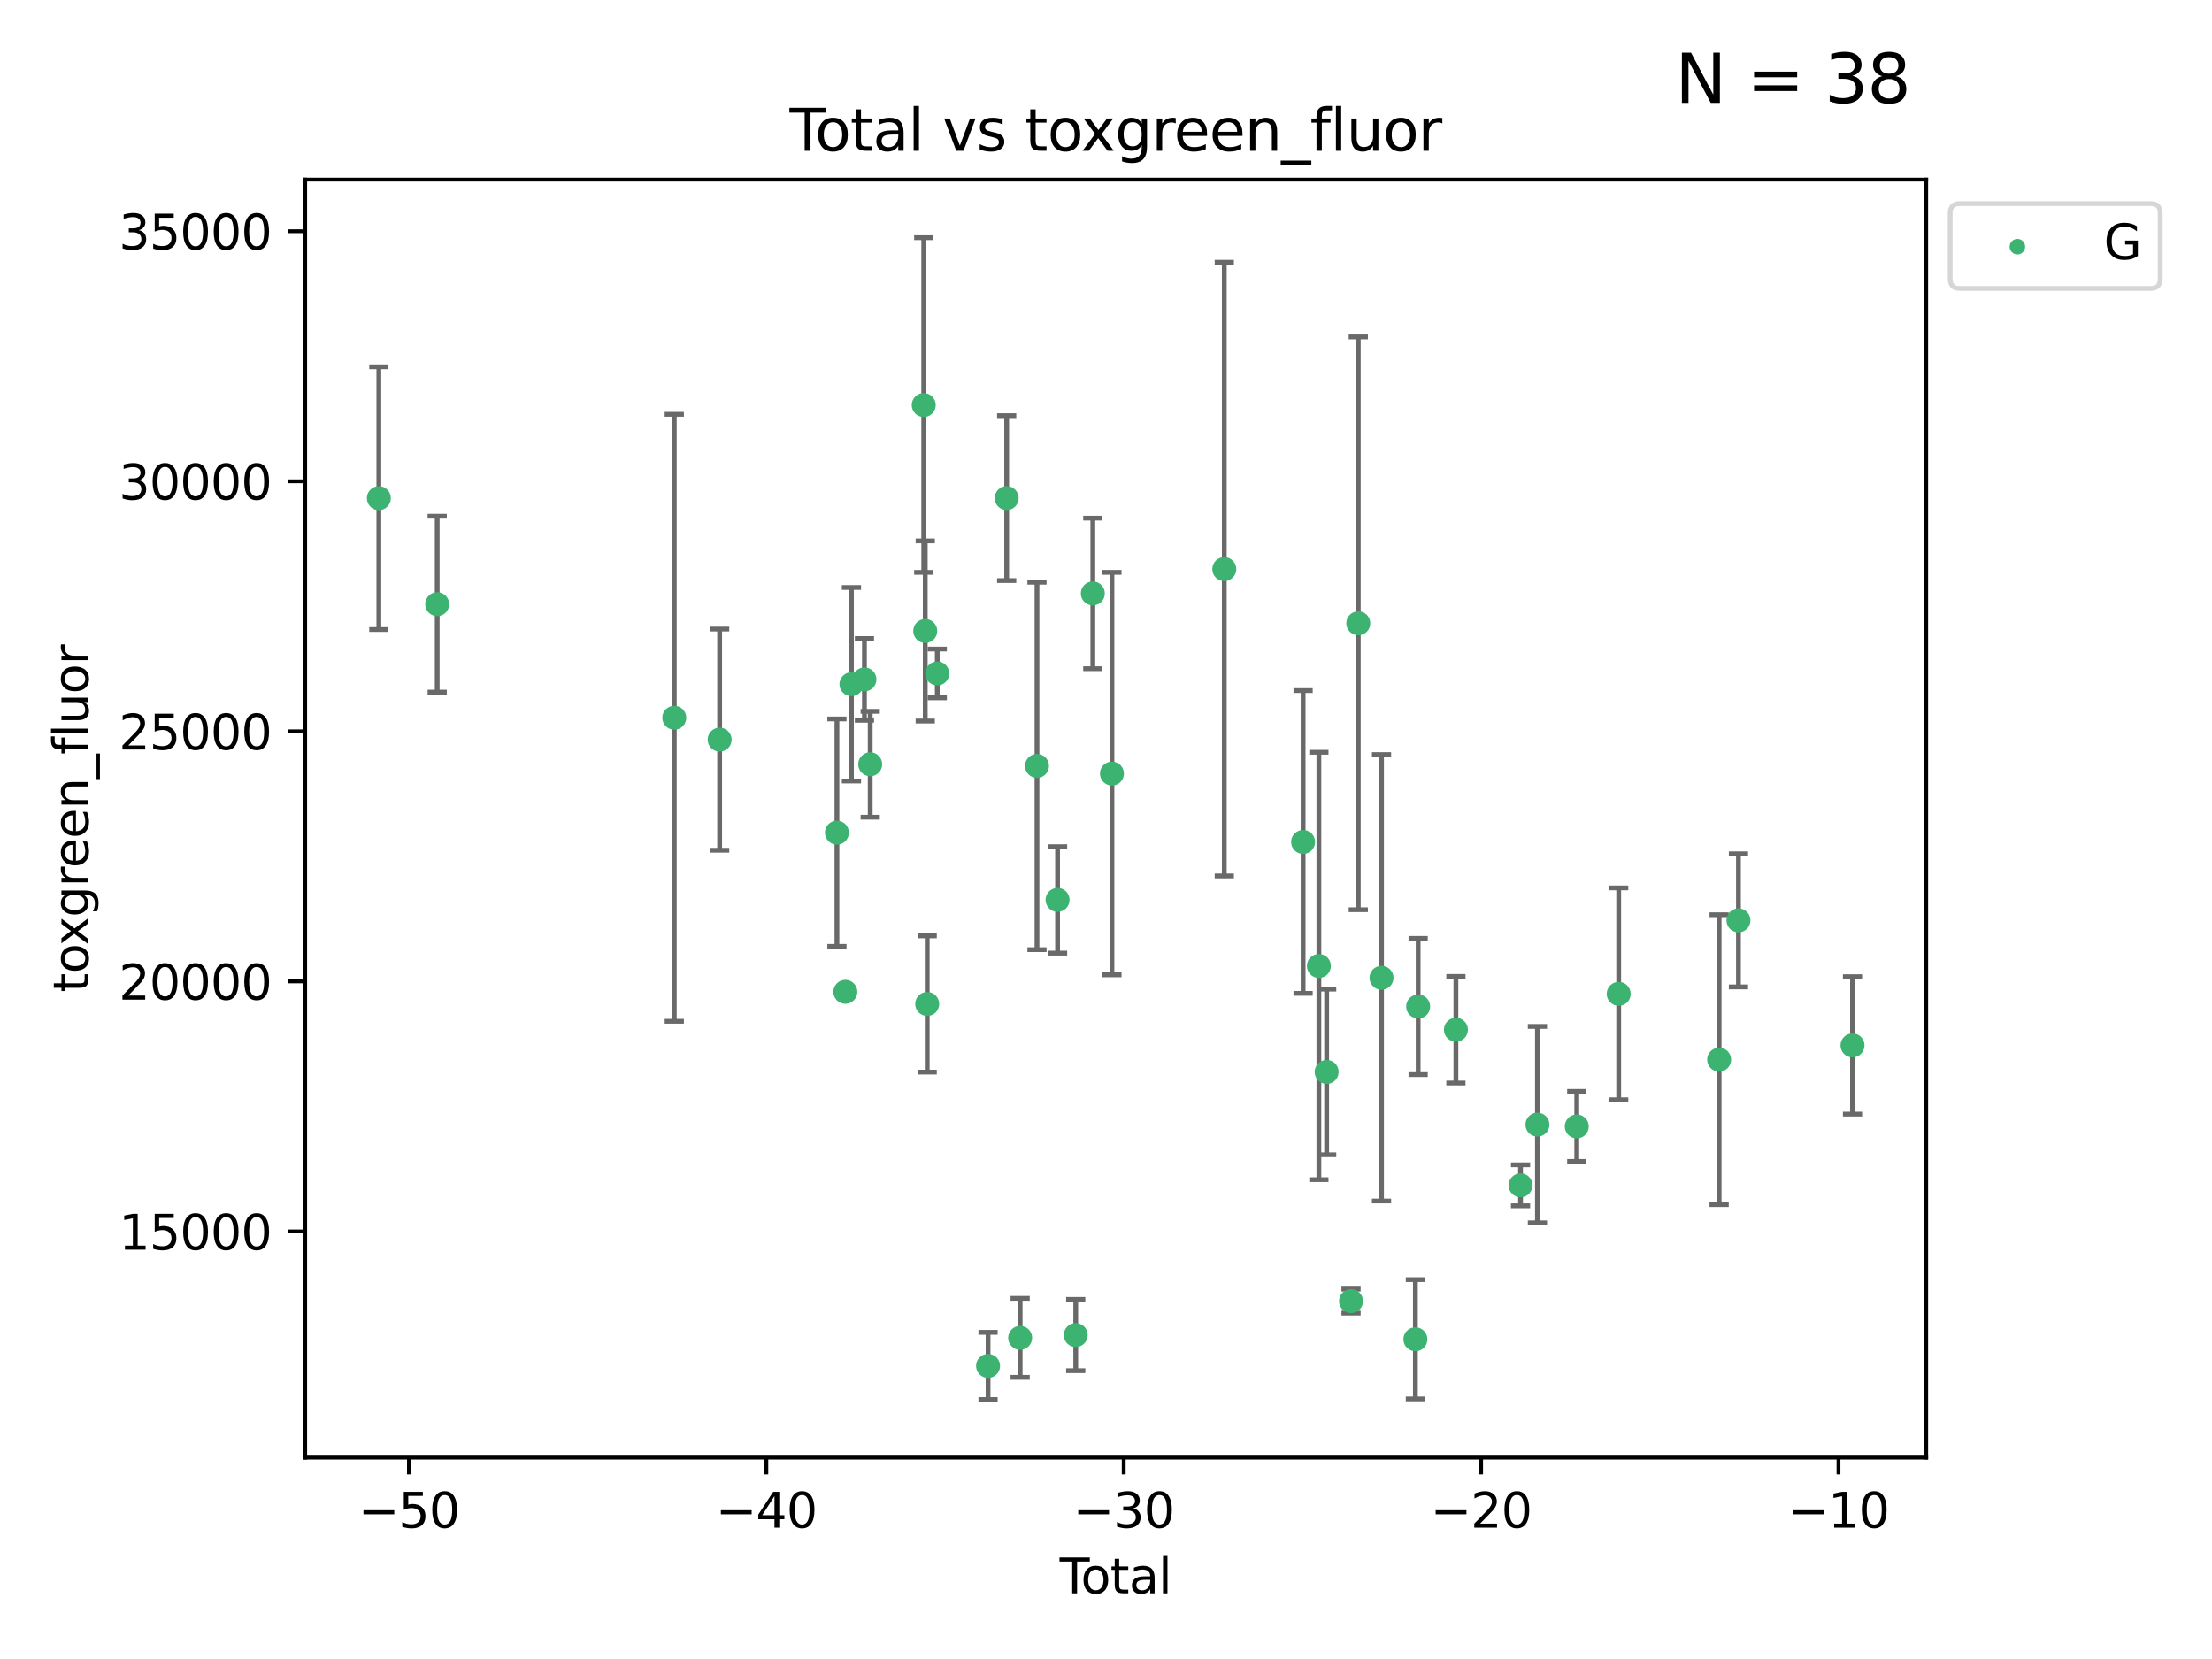 <?xml version="1.0" encoding="utf-8" standalone="no"?>
<!DOCTYPE svg PUBLIC "-//W3C//DTD SVG 1.1//EN"
  "http://www.w3.org/Graphics/SVG/1.1/DTD/svg11.dtd">
<svg xmlns:xlink="http://www.w3.org/1999/xlink" width="460.8pt" height="345.6pt" viewBox="0 0 460.8 345.6" xmlns="http://www.w3.org/2000/svg" version="1.1">
 <defs>
  <style type="text/css">*{stroke-linejoin: round; stroke-linecap: butt}</style>
 </defs>
 <g id="figure_1">
  <g id="patch_1">
   <path d="M 0 345.6 
L 460.8 345.6 
L 460.8 0 
L 0 0 
z
" style="fill: #ffffff"/>
  </g>
  <g id="axes_1">
   <g id="patch_2">
    <path d="M 63.571 303.64 
L 401.26 303.64 
L 401.26 37.411 
L 63.571 37.411 
z
" style="fill: #ffffff"/>
   </g>
   <g id="PathCollection_1">
    <defs>
     <path id="m4dc2d344b9" d="M 0 1.118 
C 0.297 1.118 0.581 1 0.791 0.791 
C 1 0.581 1.118 0.297 1.118 0 
C 1.118 -0.297 1 -0.581 0.791 -0.791 
C 0.581 -1 0.297 -1.118 0 -1.118 
C -0.297 -1.118 -0.581 -1 -0.791 -0.791 
C -1 -0.581 -1.118 -0.297 -1.118 0 
C -1.118 0.297 -1 0.581 -0.791 0.791 
C -0.581 1 -0.297 1.118 0 1.118 
z
" style="stroke: #3cb371"/>
    </defs>
    <g clip-path="url(#pab9c01da85)">
     <use xlink:href="#m4dc2d344b9" x="78.921" y="103.775" style="fill: #3cb371; stroke: #3cb371"/>
     <use xlink:href="#m4dc2d344b9" x="91.076" y="125.865" style="fill: #3cb371; stroke: #3cb371"/>
     <use xlink:href="#m4dc2d344b9" x="140.466" y="149.524" style="fill: #3cb371; stroke: #3cb371"/>
     <use xlink:href="#m4dc2d344b9" x="149.915" y="154.084" style="fill: #3cb371; stroke: #3cb371"/>
     <use xlink:href="#m4dc2d344b9" x="174.347" y="173.46" style="fill: #3cb371; stroke: #3cb371"/>
     <use xlink:href="#m4dc2d344b9" x="176.102" y="206.614" style="fill: #3cb371; stroke: #3cb371"/>
     <use xlink:href="#m4dc2d344b9" x="177.372" y="142.541" style="fill: #3cb371; stroke: #3cb371"/>
     <use xlink:href="#m4dc2d344b9" x="180.076" y="141.539" style="fill: #3cb371; stroke: #3cb371"/>
     <use xlink:href="#m4dc2d344b9" x="181.279" y="159.214" style="fill: #3cb371; stroke: #3cb371"/>
     <use xlink:href="#m4dc2d344b9" x="192.43" y="84.377" style="fill: #3cb371; stroke: #3cb371"/>
     <use xlink:href="#m4dc2d344b9" x="192.744" y="131.445" style="fill: #3cb371; stroke: #3cb371"/>
     <use xlink:href="#m4dc2d344b9" x="193.152" y="209.146" style="fill: #3cb371; stroke: #3cb371"/>
     <use xlink:href="#m4dc2d344b9" x="195.25" y="140.295" style="fill: #3cb371; stroke: #3cb371"/>
     <use xlink:href="#m4dc2d344b9" x="205.829" y="284.544" style="fill: #3cb371; stroke: #3cb371"/>
     <use xlink:href="#m4dc2d344b9" x="209.708" y="103.763" style="fill: #3cb371; stroke: #3cb371"/>
     <use xlink:href="#m4dc2d344b9" x="212.514" y="278.696" style="fill: #3cb371; stroke: #3cb371"/>
     <use xlink:href="#m4dc2d344b9" x="216.022" y="159.555" style="fill: #3cb371; stroke: #3cb371"/>
     <use xlink:href="#m4dc2d344b9" x="220.311" y="187.463" style="fill: #3cb371; stroke: #3cb371"/>
     <use xlink:href="#m4dc2d344b9" x="224.094" y="278.114" style="fill: #3cb371; stroke: #3cb371"/>
     <use xlink:href="#m4dc2d344b9" x="227.654" y="123.622" style="fill: #3cb371; stroke: #3cb371"/>
     <use xlink:href="#m4dc2d344b9" x="231.636" y="161.152" style="fill: #3cb371; stroke: #3cb371"/>
     <use xlink:href="#m4dc2d344b9" x="255.041" y="118.555" style="fill: #3cb371; stroke: #3cb371"/>
     <use xlink:href="#m4dc2d344b9" x="271.46" y="175.398" style="fill: #3cb371; stroke: #3cb371"/>
     <use xlink:href="#m4dc2d344b9" x="274.747" y="201.228" style="fill: #3cb371; stroke: #3cb371"/>
     <use xlink:href="#m4dc2d344b9" x="276.364" y="223.306" style="fill: #3cb371; stroke: #3cb371"/>
     <use xlink:href="#m4dc2d344b9" x="281.447" y="271.042" style="fill: #3cb371; stroke: #3cb371"/>
     <use xlink:href="#m4dc2d344b9" x="282.955" y="129.846" style="fill: #3cb371; stroke: #3cb371"/>
     <use xlink:href="#m4dc2d344b9" x="287.795" y="203.696" style="fill: #3cb371; stroke: #3cb371"/>
     <use xlink:href="#m4dc2d344b9" x="294.851" y="278.993" style="fill: #3cb371; stroke: #3cb371"/>
     <use xlink:href="#m4dc2d344b9" x="295.426" y="209.67" style="fill: #3cb371; stroke: #3cb371"/>
     <use xlink:href="#m4dc2d344b9" x="303.293" y="214.513" style="fill: #3cb371; stroke: #3cb371"/>
     <use xlink:href="#m4dc2d344b9" x="316.757" y="246.92" style="fill: #3cb371; stroke: #3cb371"/>
     <use xlink:href="#m4dc2d344b9" x="320.274" y="234.283" style="fill: #3cb371; stroke: #3cb371"/>
     <use xlink:href="#m4dc2d344b9" x="328.466" y="234.654" style="fill: #3cb371; stroke: #3cb371"/>
     <use xlink:href="#m4dc2d344b9" x="337.204" y="207.036" style="fill: #3cb371; stroke: #3cb371"/>
     <use xlink:href="#m4dc2d344b9" x="358.125" y="220.745" style="fill: #3cb371; stroke: #3cb371"/>
     <use xlink:href="#m4dc2d344b9" x="362.152" y="191.727" style="fill: #3cb371; stroke: #3cb371"/>
     <use xlink:href="#m4dc2d344b9" x="385.911" y="217.775" style="fill: #3cb371; stroke: #3cb371"/>
    </g>
   </g>
   <g id="matplotlib.axis_1">
    <g id="xtick_1">
     <g id="line2d_1">
      <defs>
       <path id="mb09c52942f" d="M 0 0 
L 0 3.5 
" style="stroke: #000000; stroke-width: 0.8"/>
      </defs>
      <g>
       <use xlink:href="#mb09c52942f" x="85.187" y="303.64" style="stroke: #000000; stroke-width: 0.8"/>
      </g>
     </g>
     <g id="text_1">
      <!-- −50 -->
      <g transform="translate(74.634 318.238)scale(0.1 -0.1)">
       <defs>
        <path id="DejaVuSans-2212" d="M 678 2272 
L 4684 2272 
L 4684 1741 
L 678 1741 
L 678 2272 
z
" transform="scale(0.016)"/>
        <path id="DejaVuSans-35" d="M 691 4666 
L 3169 4666 
L 3169 4134 
L 1269 4134 
L 1269 2991 
Q 1406 3038 1543 3061 
Q 1681 3084 1819 3084 
Q 2600 3084 3056 2656 
Q 3513 2228 3513 1497 
Q 3513 744 3044 326 
Q 2575 -91 1722 -91 
Q 1428 -91 1123 -41 
Q 819 9 494 109 
L 494 744 
Q 775 591 1075 516 
Q 1375 441 1709 441 
Q 2250 441 2565 725 
Q 2881 1009 2881 1497 
Q 2881 1984 2565 2268 
Q 2250 2553 1709 2553 
Q 1456 2553 1204 2497 
Q 953 2441 691 2322 
L 691 4666 
z
" transform="scale(0.016)"/>
        <path id="DejaVuSans-30" d="M 2034 4250 
Q 1547 4250 1301 3770 
Q 1056 3291 1056 2328 
Q 1056 1369 1301 889 
Q 1547 409 2034 409 
Q 2525 409 2770 889 
Q 3016 1369 3016 2328 
Q 3016 3291 2770 3770 
Q 2525 4250 2034 4250 
z
M 2034 4750 
Q 2819 4750 3233 4129 
Q 3647 3509 3647 2328 
Q 3647 1150 3233 529 
Q 2819 -91 2034 -91 
Q 1250 -91 836 529 
Q 422 1150 422 2328 
Q 422 3509 836 4129 
Q 1250 4750 2034 4750 
z
" transform="scale(0.016)"/>
       </defs>
       <use xlink:href="#DejaVuSans-2212"/>
       <use xlink:href="#DejaVuSans-35" x="83.789"/>
       <use xlink:href="#DejaVuSans-30" x="147.412"/>
      </g>
     </g>
    </g>
    <g id="xtick_2">
     <g id="line2d_2">
      <g>
       <use xlink:href="#mb09c52942f" x="159.638" y="303.64" style="stroke: #000000; stroke-width: 0.8"/>
      </g>
     </g>
     <g id="text_2">
      <!-- −40 -->
      <g transform="translate(149.086 318.238)scale(0.1 -0.1)">
       <defs>
        <path id="DejaVuSans-34" d="M 2419 4116 
L 825 1625 
L 2419 1625 
L 2419 4116 
z
M 2253 4666 
L 3047 4666 
L 3047 1625 
L 3713 1625 
L 3713 1100 
L 3047 1100 
L 3047 0 
L 2419 0 
L 2419 1100 
L 313 1100 
L 313 1709 
L 2253 4666 
z
" transform="scale(0.016)"/>
       </defs>
       <use xlink:href="#DejaVuSans-2212"/>
       <use xlink:href="#DejaVuSans-34" x="83.789"/>
       <use xlink:href="#DejaVuSans-30" x="147.412"/>
      </g>
     </g>
    </g>
    <g id="xtick_3">
     <g id="line2d_3">
      <g>
       <use xlink:href="#mb09c52942f" x="234.089" y="303.64" style="stroke: #000000; stroke-width: 0.8"/>
      </g>
     </g>
     <g id="text_3">
      <!-- −30 -->
      <g transform="translate(223.537 318.238)scale(0.1 -0.1)">
       <defs>
        <path id="DejaVuSans-33" d="M 2597 2516 
Q 3050 2419 3304 2112 
Q 3559 1806 3559 1356 
Q 3559 666 3084 287 
Q 2609 -91 1734 -91 
Q 1441 -91 1130 -33 
Q 819 25 488 141 
L 488 750 
Q 750 597 1062 519 
Q 1375 441 1716 441 
Q 2309 441 2620 675 
Q 2931 909 2931 1356 
Q 2931 1769 2642 2001 
Q 2353 2234 1838 2234 
L 1294 2234 
L 1294 2753 
L 1863 2753 
Q 2328 2753 2575 2939 
Q 2822 3125 2822 3475 
Q 2822 3834 2567 4026 
Q 2313 4219 1838 4219 
Q 1578 4219 1281 4162 
Q 984 4106 628 3988 
L 628 4550 
Q 988 4650 1302 4700 
Q 1616 4750 1894 4750 
Q 2613 4750 3031 4423 
Q 3450 4097 3450 3541 
Q 3450 3153 3228 2886 
Q 3006 2619 2597 2516 
z
" transform="scale(0.016)"/>
       </defs>
       <use xlink:href="#DejaVuSans-2212"/>
       <use xlink:href="#DejaVuSans-33" x="83.789"/>
       <use xlink:href="#DejaVuSans-30" x="147.412"/>
      </g>
     </g>
    </g>
    <g id="xtick_4">
     <g id="line2d_4">
      <g>
       <use xlink:href="#mb09c52942f" x="308.541" y="303.64" style="stroke: #000000; stroke-width: 0.8"/>
      </g>
     </g>
     <g id="text_4">
      <!-- −20 -->
      <g transform="translate(297.988 318.238)scale(0.1 -0.1)">
       <defs>
        <path id="DejaVuSans-32" d="M 1228 531 
L 3431 531 
L 3431 0 
L 469 0 
L 469 531 
Q 828 903 1448 1529 
Q 2069 2156 2228 2338 
Q 2531 2678 2651 2914 
Q 2772 3150 2772 3378 
Q 2772 3750 2511 3984 
Q 2250 4219 1831 4219 
Q 1534 4219 1204 4116 
Q 875 4013 500 3803 
L 500 4441 
Q 881 4594 1212 4672 
Q 1544 4750 1819 4750 
Q 2544 4750 2975 4387 
Q 3406 4025 3406 3419 
Q 3406 3131 3298 2873 
Q 3191 2616 2906 2266 
Q 2828 2175 2409 1742 
Q 1991 1309 1228 531 
z
" transform="scale(0.016)"/>
       </defs>
       <use xlink:href="#DejaVuSans-2212"/>
       <use xlink:href="#DejaVuSans-32" x="83.789"/>
       <use xlink:href="#DejaVuSans-30" x="147.412"/>
      </g>
     </g>
    </g>
    <g id="xtick_5">
     <g id="line2d_5">
      <g>
       <use xlink:href="#mb09c52942f" x="382.992" y="303.64" style="stroke: #000000; stroke-width: 0.8"/>
      </g>
     </g>
     <g id="text_5">
      <!-- −10 -->
      <g transform="translate(372.44 318.238)scale(0.1 -0.1)">
       <defs>
        <path id="DejaVuSans-31" d="M 794 531 
L 1825 531 
L 1825 4091 
L 703 3866 
L 703 4441 
L 1819 4666 
L 2450 4666 
L 2450 531 
L 3481 531 
L 3481 0 
L 794 0 
L 794 531 
z
" transform="scale(0.016)"/>
       </defs>
       <use xlink:href="#DejaVuSans-2212"/>
       <use xlink:href="#DejaVuSans-31" x="83.789"/>
       <use xlink:href="#DejaVuSans-30" x="147.412"/>
      </g>
     </g>
    </g>
    <g id="text_6">
     <!-- Total -->
     <g transform="translate(220.739 331.917)scale(0.1 -0.1)">
      <defs>
       <path id="DejaVuSans-54" d="M -19 4666 
L 3928 4666 
L 3928 4134 
L 2272 4134 
L 2272 0 
L 1638 0 
L 1638 4134 
L -19 4134 
L -19 4666 
z
" transform="scale(0.016)"/>
       <path id="DejaVuSans-6f" d="M 1959 3097 
Q 1497 3097 1228 2736 
Q 959 2375 959 1747 
Q 959 1119 1226 758 
Q 1494 397 1959 397 
Q 2419 397 2687 759 
Q 2956 1122 2956 1747 
Q 2956 2369 2687 2733 
Q 2419 3097 1959 3097 
z
M 1959 3584 
Q 2709 3584 3137 3096 
Q 3566 2609 3566 1747 
Q 3566 888 3137 398 
Q 2709 -91 1959 -91 
Q 1206 -91 779 398 
Q 353 888 353 1747 
Q 353 2609 779 3096 
Q 1206 3584 1959 3584 
z
" transform="scale(0.016)"/>
       <path id="DejaVuSans-74" d="M 1172 4494 
L 1172 3500 
L 2356 3500 
L 2356 3053 
L 1172 3053 
L 1172 1153 
Q 1172 725 1289 603 
Q 1406 481 1766 481 
L 2356 481 
L 2356 0 
L 1766 0 
Q 1100 0 847 248 
Q 594 497 594 1153 
L 594 3053 
L 172 3053 
L 172 3500 
L 594 3500 
L 594 4494 
L 1172 4494 
z
" transform="scale(0.016)"/>
       <path id="DejaVuSans-61" d="M 2194 1759 
Q 1497 1759 1228 1600 
Q 959 1441 959 1056 
Q 959 750 1161 570 
Q 1363 391 1709 391 
Q 2188 391 2477 730 
Q 2766 1069 2766 1631 
L 2766 1759 
L 2194 1759 
z
M 3341 1997 
L 3341 0 
L 2766 0 
L 2766 531 
Q 2569 213 2275 61 
Q 1981 -91 1556 -91 
Q 1019 -91 701 211 
Q 384 513 384 1019 
Q 384 1609 779 1909 
Q 1175 2209 1959 2209 
L 2766 2209 
L 2766 2266 
Q 2766 2663 2505 2880 
Q 2244 3097 1772 3097 
Q 1472 3097 1187 3025 
Q 903 2953 641 2809 
L 641 3341 
Q 956 3463 1253 3523 
Q 1550 3584 1831 3584 
Q 2591 3584 2966 3190 
Q 3341 2797 3341 1997 
z
" transform="scale(0.016)"/>
       <path id="DejaVuSans-6c" d="M 603 4863 
L 1178 4863 
L 1178 0 
L 603 0 
L 603 4863 
z
" transform="scale(0.016)"/>
      </defs>
      <use xlink:href="#DejaVuSans-54"/>
      <use xlink:href="#DejaVuSans-6f" x="44.084"/>
      <use xlink:href="#DejaVuSans-74" x="105.266"/>
      <use xlink:href="#DejaVuSans-61" x="144.475"/>
      <use xlink:href="#DejaVuSans-6c" x="205.754"/>
     </g>
    </g>
   </g>
   <g id="matplotlib.axis_2">
    <g id="ytick_1">
     <g id="line2d_6">
      <defs>
       <path id="ma6c70a448c" d="M 0 0 
L -3.5 0 
" style="stroke: #000000; stroke-width: 0.8"/>
      </defs>
      <g>
       <use xlink:href="#ma6c70a448c" x="63.571" y="256.533" style="stroke: #000000; stroke-width: 0.8"/>
      </g>
     </g>
     <g id="text_7">
      <!-- 15000 -->
      <g transform="translate(24.759 260.332)scale(0.1 -0.1)">
       <use xlink:href="#DejaVuSans-31"/>
       <use xlink:href="#DejaVuSans-35" x="63.623"/>
       <use xlink:href="#DejaVuSans-30" x="127.246"/>
       <use xlink:href="#DejaVuSans-30" x="190.869"/>
       <use xlink:href="#DejaVuSans-30" x="254.492"/>
      </g>
     </g>
    </g>
    <g id="ytick_2">
     <g id="line2d_7">
      <g>
       <use xlink:href="#ma6c70a448c" x="63.571" y="204.442" style="stroke: #000000; stroke-width: 0.8"/>
      </g>
     </g>
     <g id="text_8">
      <!-- 20000 -->
      <g transform="translate(24.759 208.241)scale(0.1 -0.1)">
       <use xlink:href="#DejaVuSans-32"/>
       <use xlink:href="#DejaVuSans-30" x="63.623"/>
       <use xlink:href="#DejaVuSans-30" x="127.246"/>
       <use xlink:href="#DejaVuSans-30" x="190.869"/>
       <use xlink:href="#DejaVuSans-30" x="254.492"/>
      </g>
     </g>
    </g>
    <g id="ytick_3">
     <g id="line2d_8">
      <g>
       <use xlink:href="#ma6c70a448c" x="63.571" y="152.35" style="stroke: #000000; stroke-width: 0.8"/>
      </g>
     </g>
     <g id="text_9">
      <!-- 25000 -->
      <g transform="translate(24.759 156.149)scale(0.1 -0.1)">
       <use xlink:href="#DejaVuSans-32"/>
       <use xlink:href="#DejaVuSans-35" x="63.623"/>
       <use xlink:href="#DejaVuSans-30" x="127.246"/>
       <use xlink:href="#DejaVuSans-30" x="190.869"/>
       <use xlink:href="#DejaVuSans-30" x="254.492"/>
      </g>
     </g>
    </g>
    <g id="ytick_4">
     <g id="line2d_9">
      <g>
       <use xlink:href="#ma6c70a448c" x="63.571" y="100.259" style="stroke: #000000; stroke-width: 0.8"/>
      </g>
     </g>
     <g id="text_10">
      <!-- 30000 -->
      <g transform="translate(24.759 104.058)scale(0.1 -0.1)">
       <use xlink:href="#DejaVuSans-33"/>
       <use xlink:href="#DejaVuSans-30" x="63.623"/>
       <use xlink:href="#DejaVuSans-30" x="127.246"/>
       <use xlink:href="#DejaVuSans-30" x="190.869"/>
       <use xlink:href="#DejaVuSans-30" x="254.492"/>
      </g>
     </g>
    </g>
    <g id="ytick_5">
     <g id="line2d_10">
      <g>
       <use xlink:href="#ma6c70a448c" x="63.571" y="48.167" style="stroke: #000000; stroke-width: 0.8"/>
      </g>
     </g>
     <g id="text_11">
      <!-- 35000 -->
      <g transform="translate(24.759 51.967)scale(0.1 -0.1)">
       <use xlink:href="#DejaVuSans-33"/>
       <use xlink:href="#DejaVuSans-35" x="63.623"/>
       <use xlink:href="#DejaVuSans-30" x="127.246"/>
       <use xlink:href="#DejaVuSans-30" x="190.869"/>
       <use xlink:href="#DejaVuSans-30" x="254.492"/>
      </g>
     </g>
    </g>
    <g id="text_12">
     <!-- toxgreen_fluor -->
     <g transform="translate(18.401 206.72)rotate(-90)scale(0.1 -0.1)">
      <defs>
       <path id="DejaVuSans-78" d="M 3513 3500 
L 2247 1797 
L 3578 0 
L 2900 0 
L 1881 1375 
L 863 0 
L 184 0 
L 1544 1831 
L 300 3500 
L 978 3500 
L 1906 2253 
L 2834 3500 
L 3513 3500 
z
" transform="scale(0.016)"/>
       <path id="DejaVuSans-67" d="M 2906 1791 
Q 2906 2416 2648 2759 
Q 2391 3103 1925 3103 
Q 1463 3103 1205 2759 
Q 947 2416 947 1791 
Q 947 1169 1205 825 
Q 1463 481 1925 481 
Q 2391 481 2648 825 
Q 2906 1169 2906 1791 
z
M 3481 434 
Q 3481 -459 3084 -895 
Q 2688 -1331 1869 -1331 
Q 1566 -1331 1297 -1286 
Q 1028 -1241 775 -1147 
L 775 -588 
Q 1028 -725 1275 -790 
Q 1522 -856 1778 -856 
Q 2344 -856 2625 -561 
Q 2906 -266 2906 331 
L 2906 616 
Q 2728 306 2450 153 
Q 2172 0 1784 0 
Q 1141 0 747 490 
Q 353 981 353 1791 
Q 353 2603 747 3093 
Q 1141 3584 1784 3584 
Q 2172 3584 2450 3431 
Q 2728 3278 2906 2969 
L 2906 3500 
L 3481 3500 
L 3481 434 
z
" transform="scale(0.016)"/>
       <path id="DejaVuSans-72" d="M 2631 2963 
Q 2534 3019 2420 3045 
Q 2306 3072 2169 3072 
Q 1681 3072 1420 2755 
Q 1159 2438 1159 1844 
L 1159 0 
L 581 0 
L 581 3500 
L 1159 3500 
L 1159 2956 
Q 1341 3275 1631 3429 
Q 1922 3584 2338 3584 
Q 2397 3584 2469 3576 
Q 2541 3569 2628 3553 
L 2631 2963 
z
" transform="scale(0.016)"/>
       <path id="DejaVuSans-65" d="M 3597 1894 
L 3597 1613 
L 953 1613 
Q 991 1019 1311 708 
Q 1631 397 2203 397 
Q 2534 397 2845 478 
Q 3156 559 3463 722 
L 3463 178 
Q 3153 47 2828 -22 
Q 2503 -91 2169 -91 
Q 1331 -91 842 396 
Q 353 884 353 1716 
Q 353 2575 817 3079 
Q 1281 3584 2069 3584 
Q 2775 3584 3186 3129 
Q 3597 2675 3597 1894 
z
M 3022 2063 
Q 3016 2534 2758 2815 
Q 2500 3097 2075 3097 
Q 1594 3097 1305 2825 
Q 1016 2553 972 2059 
L 3022 2063 
z
" transform="scale(0.016)"/>
       <path id="DejaVuSans-6e" d="M 3513 2113 
L 3513 0 
L 2938 0 
L 2938 2094 
Q 2938 2591 2744 2837 
Q 2550 3084 2163 3084 
Q 1697 3084 1428 2787 
Q 1159 2491 1159 1978 
L 1159 0 
L 581 0 
L 581 3500 
L 1159 3500 
L 1159 2956 
Q 1366 3272 1645 3428 
Q 1925 3584 2291 3584 
Q 2894 3584 3203 3211 
Q 3513 2838 3513 2113 
z
" transform="scale(0.016)"/>
       <path id="DejaVuSans-5f" d="M 3263 -1063 
L 3263 -1509 
L -63 -1509 
L -63 -1063 
L 3263 -1063 
z
" transform="scale(0.016)"/>
       <path id="DejaVuSans-66" d="M 2375 4863 
L 2375 4384 
L 1825 4384 
Q 1516 4384 1395 4259 
Q 1275 4134 1275 3809 
L 1275 3500 
L 2222 3500 
L 2222 3053 
L 1275 3053 
L 1275 0 
L 697 0 
L 697 3053 
L 147 3053 
L 147 3500 
L 697 3500 
L 697 3744 
Q 697 4328 969 4595 
Q 1241 4863 1831 4863 
L 2375 4863 
z
" transform="scale(0.016)"/>
       <path id="DejaVuSans-75" d="M 544 1381 
L 544 3500 
L 1119 3500 
L 1119 1403 
Q 1119 906 1312 657 
Q 1506 409 1894 409 
Q 2359 409 2629 706 
Q 2900 1003 2900 1516 
L 2900 3500 
L 3475 3500 
L 3475 0 
L 2900 0 
L 2900 538 
Q 2691 219 2414 64 
Q 2138 -91 1772 -91 
Q 1169 -91 856 284 
Q 544 659 544 1381 
z
M 1991 3584 
L 1991 3584 
z
" transform="scale(0.016)"/>
      </defs>
      <use xlink:href="#DejaVuSans-74"/>
      <use xlink:href="#DejaVuSans-6f" x="39.209"/>
      <use xlink:href="#DejaVuSans-78" x="97.266"/>
      <use xlink:href="#DejaVuSans-67" x="156.445"/>
      <use xlink:href="#DejaVuSans-72" x="219.922"/>
      <use xlink:href="#DejaVuSans-65" x="258.785"/>
      <use xlink:href="#DejaVuSans-65" x="320.309"/>
      <use xlink:href="#DejaVuSans-6e" x="381.832"/>
      <use xlink:href="#DejaVuSans-5f" x="445.211"/>
      <use xlink:href="#DejaVuSans-66" x="495.211"/>
      <use xlink:href="#DejaVuSans-6c" x="530.416"/>
      <use xlink:href="#DejaVuSans-75" x="558.199"/>
      <use xlink:href="#DejaVuSans-6f" x="621.578"/>
      <use xlink:href="#DejaVuSans-72" x="682.76"/>
     </g>
    </g>
   </g>
   <g id="LineCollection_1">
    <path d="M 78.921 131.146 
L 78.921 76.404 
" clip-path="url(#pab9c01da85)" style="fill: none; stroke: #696969"/>
    <path d="M 91.076 144.188 
L 91.076 107.542 
" clip-path="url(#pab9c01da85)" style="fill: none; stroke: #696969"/>
    <path d="M 140.466 212.746 
L 140.466 86.302 
" clip-path="url(#pab9c01da85)" style="fill: none; stroke: #696969"/>
    <path d="M 149.915 177.124 
L 149.915 131.044 
" clip-path="url(#pab9c01da85)" style="fill: none; stroke: #696969"/>
    <path d="M 174.347 197.144 
L 174.347 149.775 
" clip-path="url(#pab9c01da85)" style="fill: none; stroke: #696969"/>
    <path d="M 176.102 207.326 
L 176.102 205.903 
" clip-path="url(#pab9c01da85)" style="fill: none; stroke: #696969"/>
    <path d="M 177.372 162.696 
L 177.372 122.386 
" clip-path="url(#pab9c01da85)" style="fill: none; stroke: #696969"/>
    <path d="M 180.076 150.056 
L 180.076 133.022 
" clip-path="url(#pab9c01da85)" style="fill: none; stroke: #696969"/>
    <path d="M 181.279 170.243 
L 181.279 148.185 
" clip-path="url(#pab9c01da85)" style="fill: none; stroke: #696969"/>
    <path d="M 192.43 119.241 
L 192.43 49.513 
" clip-path="url(#pab9c01da85)" style="fill: none; stroke: #696969"/>
    <path d="M 192.744 150.207 
L 192.744 112.683 
" clip-path="url(#pab9c01da85)" style="fill: none; stroke: #696969"/>
    <path d="M 193.152 223.342 
L 193.152 194.951 
" clip-path="url(#pab9c01da85)" style="fill: none; stroke: #696969"/>
    <path d="M 195.25 145.376 
L 195.25 135.214 
" clip-path="url(#pab9c01da85)" style="fill: none; stroke: #696969"/>
    <path d="M 205.829 291.539 
L 205.829 277.55 
" clip-path="url(#pab9c01da85)" style="fill: none; stroke: #696969"/>
    <path d="M 209.708 120.942 
L 209.708 86.584 
" clip-path="url(#pab9c01da85)" style="fill: none; stroke: #696969"/>
    <path d="M 212.514 286.924 
L 212.514 270.468 
" clip-path="url(#pab9c01da85)" style="fill: none; stroke: #696969"/>
    <path d="M 216.022 197.827 
L 216.022 121.283 
" clip-path="url(#pab9c01da85)" style="fill: none; stroke: #696969"/>
    <path d="M 220.311 198.549 
L 220.311 176.378 
" clip-path="url(#pab9c01da85)" style="fill: none; stroke: #696969"/>
    <path d="M 224.094 285.535 
L 224.094 270.694 
" clip-path="url(#pab9c01da85)" style="fill: none; stroke: #696969"/>
    <path d="M 227.654 139.305 
L 227.654 107.94 
" clip-path="url(#pab9c01da85)" style="fill: none; stroke: #696969"/>
    <path d="M 231.636 203.073 
L 231.636 119.23 
" clip-path="url(#pab9c01da85)" style="fill: none; stroke: #696969"/>
    <path d="M 255.041 182.478 
L 255.041 54.631 
" clip-path="url(#pab9c01da85)" style="fill: none; stroke: #696969"/>
    <path d="M 271.46 206.933 
L 271.46 143.863 
" clip-path="url(#pab9c01da85)" style="fill: none; stroke: #696969"/>
    <path d="M 274.747 245.743 
L 274.747 156.712 
" clip-path="url(#pab9c01da85)" style="fill: none; stroke: #696969"/>
    <path d="M 276.364 240.557 
L 276.364 206.055 
" clip-path="url(#pab9c01da85)" style="fill: none; stroke: #696969"/>
    <path d="M 281.447 273.541 
L 281.447 268.542 
" clip-path="url(#pab9c01da85)" style="fill: none; stroke: #696969"/>
    <path d="M 282.955 189.513 
L 282.955 70.179 
" clip-path="url(#pab9c01da85)" style="fill: none; stroke: #696969"/>
    <path d="M 287.795 250.19 
L 287.795 157.202 
" clip-path="url(#pab9c01da85)" style="fill: none; stroke: #696969"/>
    <path d="M 294.851 291.418 
L 294.851 266.567 
" clip-path="url(#pab9c01da85)" style="fill: none; stroke: #696969"/>
    <path d="M 295.426 223.854 
L 295.426 195.485 
" clip-path="url(#pab9c01da85)" style="fill: none; stroke: #696969"/>
    <path d="M 303.293 225.615 
L 303.293 203.411 
" clip-path="url(#pab9c01da85)" style="fill: none; stroke: #696969"/>
    <path d="M 316.757 251.192 
L 316.757 242.648 
" clip-path="url(#pab9c01da85)" style="fill: none; stroke: #696969"/>
    <path d="M 320.274 254.743 
L 320.274 213.822 
" clip-path="url(#pab9c01da85)" style="fill: none; stroke: #696969"/>
    <path d="M 328.466 241.952 
L 328.466 227.357 
" clip-path="url(#pab9c01da85)" style="fill: none; stroke: #696969"/>
    <path d="M 337.204 229.104 
L 337.204 184.969 
" clip-path="url(#pab9c01da85)" style="fill: none; stroke: #696969"/>
    <path d="M 358.125 250.932 
L 358.125 190.557 
" clip-path="url(#pab9c01da85)" style="fill: none; stroke: #696969"/>
    <path d="M 362.152 205.591 
L 362.152 177.864 
" clip-path="url(#pab9c01da85)" style="fill: none; stroke: #696969"/>
    <path d="M 385.911 232.086 
L 385.911 203.464 
" clip-path="url(#pab9c01da85)" style="fill: none; stroke: #696969"/>
   </g>
   <g id="line2d_11">
    <defs>
     <path id="mbea304a7a4" d="M 2 0 
L -2 -0 
" style="stroke: #696969"/>
    </defs>
    <g clip-path="url(#pab9c01da85)">
     <use xlink:href="#mbea304a7a4" x="78.921" y="131.146" style="fill: #696969; stroke: #696969"/>
     <use xlink:href="#mbea304a7a4" x="91.076" y="144.188" style="fill: #696969; stroke: #696969"/>
     <use xlink:href="#mbea304a7a4" x="140.466" y="212.746" style="fill: #696969; stroke: #696969"/>
     <use xlink:href="#mbea304a7a4" x="149.915" y="177.124" style="fill: #696969; stroke: #696969"/>
     <use xlink:href="#mbea304a7a4" x="174.347" y="197.144" style="fill: #696969; stroke: #696969"/>
     <use xlink:href="#mbea304a7a4" x="176.102" y="207.326" style="fill: #696969; stroke: #696969"/>
     <use xlink:href="#mbea304a7a4" x="177.372" y="162.696" style="fill: #696969; stroke: #696969"/>
     <use xlink:href="#mbea304a7a4" x="180.076" y="150.056" style="fill: #696969; stroke: #696969"/>
     <use xlink:href="#mbea304a7a4" x="181.279" y="170.243" style="fill: #696969; stroke: #696969"/>
     <use xlink:href="#mbea304a7a4" x="192.43" y="119.241" style="fill: #696969; stroke: #696969"/>
     <use xlink:href="#mbea304a7a4" x="192.744" y="150.207" style="fill: #696969; stroke: #696969"/>
     <use xlink:href="#mbea304a7a4" x="193.152" y="223.342" style="fill: #696969; stroke: #696969"/>
     <use xlink:href="#mbea304a7a4" x="195.25" y="145.376" style="fill: #696969; stroke: #696969"/>
     <use xlink:href="#mbea304a7a4" x="205.829" y="291.539" style="fill: #696969; stroke: #696969"/>
     <use xlink:href="#mbea304a7a4" x="209.708" y="120.942" style="fill: #696969; stroke: #696969"/>
     <use xlink:href="#mbea304a7a4" x="212.514" y="286.924" style="fill: #696969; stroke: #696969"/>
     <use xlink:href="#mbea304a7a4" x="216.022" y="197.827" style="fill: #696969; stroke: #696969"/>
     <use xlink:href="#mbea304a7a4" x="220.311" y="198.549" style="fill: #696969; stroke: #696969"/>
     <use xlink:href="#mbea304a7a4" x="224.094" y="285.535" style="fill: #696969; stroke: #696969"/>
     <use xlink:href="#mbea304a7a4" x="227.654" y="139.305" style="fill: #696969; stroke: #696969"/>
     <use xlink:href="#mbea304a7a4" x="231.636" y="203.073" style="fill: #696969; stroke: #696969"/>
     <use xlink:href="#mbea304a7a4" x="255.041" y="182.478" style="fill: #696969; stroke: #696969"/>
     <use xlink:href="#mbea304a7a4" x="271.46" y="206.933" style="fill: #696969; stroke: #696969"/>
     <use xlink:href="#mbea304a7a4" x="274.747" y="245.743" style="fill: #696969; stroke: #696969"/>
     <use xlink:href="#mbea304a7a4" x="276.364" y="240.557" style="fill: #696969; stroke: #696969"/>
     <use xlink:href="#mbea304a7a4" x="281.447" y="273.541" style="fill: #696969; stroke: #696969"/>
     <use xlink:href="#mbea304a7a4" x="282.955" y="189.513" style="fill: #696969; stroke: #696969"/>
     <use xlink:href="#mbea304a7a4" x="287.795" y="250.19" style="fill: #696969; stroke: #696969"/>
     <use xlink:href="#mbea304a7a4" x="294.851" y="291.418" style="fill: #696969; stroke: #696969"/>
     <use xlink:href="#mbea304a7a4" x="295.426" y="223.854" style="fill: #696969; stroke: #696969"/>
     <use xlink:href="#mbea304a7a4" x="303.293" y="225.615" style="fill: #696969; stroke: #696969"/>
     <use xlink:href="#mbea304a7a4" x="316.757" y="251.192" style="fill: #696969; stroke: #696969"/>
     <use xlink:href="#mbea304a7a4" x="320.274" y="254.743" style="fill: #696969; stroke: #696969"/>
     <use xlink:href="#mbea304a7a4" x="328.466" y="241.952" style="fill: #696969; stroke: #696969"/>
     <use xlink:href="#mbea304a7a4" x="337.204" y="229.104" style="fill: #696969; stroke: #696969"/>
     <use xlink:href="#mbea304a7a4" x="358.125" y="250.932" style="fill: #696969; stroke: #696969"/>
     <use xlink:href="#mbea304a7a4" x="362.152" y="205.591" style="fill: #696969; stroke: #696969"/>
     <use xlink:href="#mbea304a7a4" x="385.911" y="232.086" style="fill: #696969; stroke: #696969"/>
    </g>
   </g>
   <g id="line2d_12">
    <g clip-path="url(#pab9c01da85)">
     <use xlink:href="#mbea304a7a4" x="78.921" y="76.404" style="fill: #696969; stroke: #696969"/>
     <use xlink:href="#mbea304a7a4" x="91.076" y="107.542" style="fill: #696969; stroke: #696969"/>
     <use xlink:href="#mbea304a7a4" x="140.466" y="86.302" style="fill: #696969; stroke: #696969"/>
     <use xlink:href="#mbea304a7a4" x="149.915" y="131.044" style="fill: #696969; stroke: #696969"/>
     <use xlink:href="#mbea304a7a4" x="174.347" y="149.775" style="fill: #696969; stroke: #696969"/>
     <use xlink:href="#mbea304a7a4" x="176.102" y="205.903" style="fill: #696969; stroke: #696969"/>
     <use xlink:href="#mbea304a7a4" x="177.372" y="122.386" style="fill: #696969; stroke: #696969"/>
     <use xlink:href="#mbea304a7a4" x="180.076" y="133.022" style="fill: #696969; stroke: #696969"/>
     <use xlink:href="#mbea304a7a4" x="181.279" y="148.185" style="fill: #696969; stroke: #696969"/>
     <use xlink:href="#mbea304a7a4" x="192.43" y="49.513" style="fill: #696969; stroke: #696969"/>
     <use xlink:href="#mbea304a7a4" x="192.744" y="112.683" style="fill: #696969; stroke: #696969"/>
     <use xlink:href="#mbea304a7a4" x="193.152" y="194.951" style="fill: #696969; stroke: #696969"/>
     <use xlink:href="#mbea304a7a4" x="195.25" y="135.214" style="fill: #696969; stroke: #696969"/>
     <use xlink:href="#mbea304a7a4" x="205.829" y="277.55" style="fill: #696969; stroke: #696969"/>
     <use xlink:href="#mbea304a7a4" x="209.708" y="86.584" style="fill: #696969; stroke: #696969"/>
     <use xlink:href="#mbea304a7a4" x="212.514" y="270.468" style="fill: #696969; stroke: #696969"/>
     <use xlink:href="#mbea304a7a4" x="216.022" y="121.283" style="fill: #696969; stroke: #696969"/>
     <use xlink:href="#mbea304a7a4" x="220.311" y="176.378" style="fill: #696969; stroke: #696969"/>
     <use xlink:href="#mbea304a7a4" x="224.094" y="270.694" style="fill: #696969; stroke: #696969"/>
     <use xlink:href="#mbea304a7a4" x="227.654" y="107.94" style="fill: #696969; stroke: #696969"/>
     <use xlink:href="#mbea304a7a4" x="231.636" y="119.23" style="fill: #696969; stroke: #696969"/>
     <use xlink:href="#mbea304a7a4" x="255.041" y="54.631" style="fill: #696969; stroke: #696969"/>
     <use xlink:href="#mbea304a7a4" x="271.46" y="143.863" style="fill: #696969; stroke: #696969"/>
     <use xlink:href="#mbea304a7a4" x="274.747" y="156.712" style="fill: #696969; stroke: #696969"/>
     <use xlink:href="#mbea304a7a4" x="276.364" y="206.055" style="fill: #696969; stroke: #696969"/>
     <use xlink:href="#mbea304a7a4" x="281.447" y="268.542" style="fill: #696969; stroke: #696969"/>
     <use xlink:href="#mbea304a7a4" x="282.955" y="70.179" style="fill: #696969; stroke: #696969"/>
     <use xlink:href="#mbea304a7a4" x="287.795" y="157.202" style="fill: #696969; stroke: #696969"/>
     <use xlink:href="#mbea304a7a4" x="294.851" y="266.567" style="fill: #696969; stroke: #696969"/>
     <use xlink:href="#mbea304a7a4" x="295.426" y="195.485" style="fill: #696969; stroke: #696969"/>
     <use xlink:href="#mbea304a7a4" x="303.293" y="203.411" style="fill: #696969; stroke: #696969"/>
     <use xlink:href="#mbea304a7a4" x="316.757" y="242.648" style="fill: #696969; stroke: #696969"/>
     <use xlink:href="#mbea304a7a4" x="320.274" y="213.822" style="fill: #696969; stroke: #696969"/>
     <use xlink:href="#mbea304a7a4" x="328.466" y="227.357" style="fill: #696969; stroke: #696969"/>
     <use xlink:href="#mbea304a7a4" x="337.204" y="184.969" style="fill: #696969; stroke: #696969"/>
     <use xlink:href="#mbea304a7a4" x="358.125" y="190.557" style="fill: #696969; stroke: #696969"/>
     <use xlink:href="#mbea304a7a4" x="362.152" y="177.864" style="fill: #696969; stroke: #696969"/>
     <use xlink:href="#mbea304a7a4" x="385.911" y="203.464" style="fill: #696969; stroke: #696969"/>
    </g>
   </g>
   <g id="line2d_13">
    <defs>
     <path id="m9ffe8b9b80" d="M 0 2 
C 0.53 2 1.039 1.789 1.414 1.414 
C 1.789 1.039 2 0.53 2 0 
C 2 -0.53 1.789 -1.039 1.414 -1.414 
C 1.039 -1.789 0.53 -2 0 -2 
C -0.53 -2 -1.039 -1.789 -1.414 -1.414 
C -1.789 -1.039 -2 -0.53 -2 0 
C -2 0.53 -1.789 1.039 -1.414 1.414 
C -1.039 1.789 -0.53 2 0 2 
z
" style="stroke: #3cb371"/>
    </defs>
    <g clip-path="url(#pab9c01da85)">
     <use xlink:href="#m9ffe8b9b80" x="78.921" y="103.775" style="fill: #3cb371; stroke: #3cb371"/>
     <use xlink:href="#m9ffe8b9b80" x="91.076" y="125.865" style="fill: #3cb371; stroke: #3cb371"/>
     <use xlink:href="#m9ffe8b9b80" x="140.466" y="149.524" style="fill: #3cb371; stroke: #3cb371"/>
     <use xlink:href="#m9ffe8b9b80" x="149.915" y="154.084" style="fill: #3cb371; stroke: #3cb371"/>
     <use xlink:href="#m9ffe8b9b80" x="174.347" y="173.46" style="fill: #3cb371; stroke: #3cb371"/>
     <use xlink:href="#m9ffe8b9b80" x="176.102" y="206.614" style="fill: #3cb371; stroke: #3cb371"/>
     <use xlink:href="#m9ffe8b9b80" x="177.372" y="142.541" style="fill: #3cb371; stroke: #3cb371"/>
     <use xlink:href="#m9ffe8b9b80" x="180.076" y="141.539" style="fill: #3cb371; stroke: #3cb371"/>
     <use xlink:href="#m9ffe8b9b80" x="181.279" y="159.214" style="fill: #3cb371; stroke: #3cb371"/>
     <use xlink:href="#m9ffe8b9b80" x="192.43" y="84.377" style="fill: #3cb371; stroke: #3cb371"/>
     <use xlink:href="#m9ffe8b9b80" x="192.744" y="131.445" style="fill: #3cb371; stroke: #3cb371"/>
     <use xlink:href="#m9ffe8b9b80" x="193.152" y="209.146" style="fill: #3cb371; stroke: #3cb371"/>
     <use xlink:href="#m9ffe8b9b80" x="195.25" y="140.295" style="fill: #3cb371; stroke: #3cb371"/>
     <use xlink:href="#m9ffe8b9b80" x="205.829" y="284.544" style="fill: #3cb371; stroke: #3cb371"/>
     <use xlink:href="#m9ffe8b9b80" x="209.708" y="103.763" style="fill: #3cb371; stroke: #3cb371"/>
     <use xlink:href="#m9ffe8b9b80" x="212.514" y="278.696" style="fill: #3cb371; stroke: #3cb371"/>
     <use xlink:href="#m9ffe8b9b80" x="216.022" y="159.555" style="fill: #3cb371; stroke: #3cb371"/>
     <use xlink:href="#m9ffe8b9b80" x="220.311" y="187.463" style="fill: #3cb371; stroke: #3cb371"/>
     <use xlink:href="#m9ffe8b9b80" x="224.094" y="278.114" style="fill: #3cb371; stroke: #3cb371"/>
     <use xlink:href="#m9ffe8b9b80" x="227.654" y="123.622" style="fill: #3cb371; stroke: #3cb371"/>
     <use xlink:href="#m9ffe8b9b80" x="231.636" y="161.152" style="fill: #3cb371; stroke: #3cb371"/>
     <use xlink:href="#m9ffe8b9b80" x="255.041" y="118.555" style="fill: #3cb371; stroke: #3cb371"/>
     <use xlink:href="#m9ffe8b9b80" x="271.46" y="175.398" style="fill: #3cb371; stroke: #3cb371"/>
     <use xlink:href="#m9ffe8b9b80" x="274.747" y="201.228" style="fill: #3cb371; stroke: #3cb371"/>
     <use xlink:href="#m9ffe8b9b80" x="276.364" y="223.306" style="fill: #3cb371; stroke: #3cb371"/>
     <use xlink:href="#m9ffe8b9b80" x="281.447" y="271.042" style="fill: #3cb371; stroke: #3cb371"/>
     <use xlink:href="#m9ffe8b9b80" x="282.955" y="129.846" style="fill: #3cb371; stroke: #3cb371"/>
     <use xlink:href="#m9ffe8b9b80" x="287.795" y="203.696" style="fill: #3cb371; stroke: #3cb371"/>
     <use xlink:href="#m9ffe8b9b80" x="294.851" y="278.993" style="fill: #3cb371; stroke: #3cb371"/>
     <use xlink:href="#m9ffe8b9b80" x="295.426" y="209.67" style="fill: #3cb371; stroke: #3cb371"/>
     <use xlink:href="#m9ffe8b9b80" x="303.293" y="214.513" style="fill: #3cb371; stroke: #3cb371"/>
     <use xlink:href="#m9ffe8b9b80" x="316.757" y="246.92" style="fill: #3cb371; stroke: #3cb371"/>
     <use xlink:href="#m9ffe8b9b80" x="320.274" y="234.283" style="fill: #3cb371; stroke: #3cb371"/>
     <use xlink:href="#m9ffe8b9b80" x="328.466" y="234.654" style="fill: #3cb371; stroke: #3cb371"/>
     <use xlink:href="#m9ffe8b9b80" x="337.204" y="207.036" style="fill: #3cb371; stroke: #3cb371"/>
     <use xlink:href="#m9ffe8b9b80" x="358.125" y="220.745" style="fill: #3cb371; stroke: #3cb371"/>
     <use xlink:href="#m9ffe8b9b80" x="362.152" y="191.727" style="fill: #3cb371; stroke: #3cb371"/>
     <use xlink:href="#m9ffe8b9b80" x="385.911" y="217.775" style="fill: #3cb371; stroke: #3cb371"/>
    </g>
   </g>
   <g id="patch_3">
    <path d="M 63.571 303.64 
L 63.571 37.411 
" style="fill: none; stroke: #000000; stroke-width: 0.8; stroke-linejoin: miter; stroke-linecap: square"/>
   </g>
   <g id="patch_4">
    <path d="M 401.26 303.64 
L 401.26 37.411 
" style="fill: none; stroke: #000000; stroke-width: 0.8; stroke-linejoin: miter; stroke-linecap: square"/>
   </g>
   <g id="patch_5">
    <path d="M 63.571 303.64 
L 401.26 303.64 
" style="fill: none; stroke: #000000; stroke-width: 0.8; stroke-linejoin: miter; stroke-linecap: square"/>
   </g>
   <g id="patch_6">
    <path d="M 63.571 37.411 
L 401.26 37.411 
" style="fill: none; stroke: #000000; stroke-width: 0.8; stroke-linejoin: miter; stroke-linecap: square"/>
   </g>
   <g id="text_13">
    <!-- N = 38 -->
    <g transform="translate(348.964 21.426)scale(0.14 -0.14)">
     <defs>
      <path id="DejaVuSans-4e" d="M 628 4666 
L 1478 4666 
L 3547 763 
L 3547 4666 
L 4159 4666 
L 4159 0 
L 3309 0 
L 1241 3903 
L 1241 0 
L 628 0 
L 628 4666 
z
" transform="scale(0.016)"/>
      <path id="DejaVuSans-20" transform="scale(0.016)"/>
      <path id="DejaVuSans-3d" d="M 678 2906 
L 4684 2906 
L 4684 2381 
L 678 2381 
L 678 2906 
z
M 678 1631 
L 4684 1631 
L 4684 1100 
L 678 1100 
L 678 1631 
z
" transform="scale(0.016)"/>
      <path id="DejaVuSans-38" d="M 2034 2216 
Q 1584 2216 1326 1975 
Q 1069 1734 1069 1313 
Q 1069 891 1326 650 
Q 1584 409 2034 409 
Q 2484 409 2743 651 
Q 3003 894 3003 1313 
Q 3003 1734 2745 1975 
Q 2488 2216 2034 2216 
z
M 1403 2484 
Q 997 2584 770 2862 
Q 544 3141 544 3541 
Q 544 4100 942 4425 
Q 1341 4750 2034 4750 
Q 2731 4750 3128 4425 
Q 3525 4100 3525 3541 
Q 3525 3141 3298 2862 
Q 3072 2584 2669 2484 
Q 3125 2378 3379 2068 
Q 3634 1759 3634 1313 
Q 3634 634 3220 271 
Q 2806 -91 2034 -91 
Q 1263 -91 848 271 
Q 434 634 434 1313 
Q 434 1759 690 2068 
Q 947 2378 1403 2484 
z
M 1172 3481 
Q 1172 3119 1398 2916 
Q 1625 2713 2034 2713 
Q 2441 2713 2670 2916 
Q 2900 3119 2900 3481 
Q 2900 3844 2670 4047 
Q 2441 4250 2034 4250 
Q 1625 4250 1398 4047 
Q 1172 3844 1172 3481 
z
" transform="scale(0.016)"/>
     </defs>
     <use xlink:href="#DejaVuSans-4e"/>
     <use xlink:href="#DejaVuSans-20" x="74.805"/>
     <use xlink:href="#DejaVuSans-3d" x="106.592"/>
     <use xlink:href="#DejaVuSans-20" x="190.381"/>
     <use xlink:href="#DejaVuSans-33" x="222.168"/>
     <use xlink:href="#DejaVuSans-38" x="285.791"/>
    </g>
   </g>
   <g id="text_14">
    <!-- Total vs toxgreen_fluor -->
    <g transform="translate(164.48 31.411)scale(0.12 -0.12)">
     <defs>
      <path id="DejaVuSans-76" d="M 191 3500 
L 800 3500 
L 1894 563 
L 2988 3500 
L 3597 3500 
L 2284 0 
L 1503 0 
L 191 3500 
z
" transform="scale(0.016)"/>
      <path id="DejaVuSans-73" d="M 2834 3397 
L 2834 2853 
Q 2591 2978 2328 3040 
Q 2066 3103 1784 3103 
Q 1356 3103 1142 2972 
Q 928 2841 928 2578 
Q 928 2378 1081 2264 
Q 1234 2150 1697 2047 
L 1894 2003 
Q 2506 1872 2764 1633 
Q 3022 1394 3022 966 
Q 3022 478 2636 193 
Q 2250 -91 1575 -91 
Q 1294 -91 989 -36 
Q 684 19 347 128 
L 347 722 
Q 666 556 975 473 
Q 1284 391 1588 391 
Q 1994 391 2212 530 
Q 2431 669 2431 922 
Q 2431 1156 2273 1281 
Q 2116 1406 1581 1522 
L 1381 1569 
Q 847 1681 609 1914 
Q 372 2147 372 2553 
Q 372 3047 722 3315 
Q 1072 3584 1716 3584 
Q 2034 3584 2315 3537 
Q 2597 3491 2834 3397 
z
" transform="scale(0.016)"/>
     </defs>
     <use xlink:href="#DejaVuSans-54"/>
     <use xlink:href="#DejaVuSans-6f" x="44.084"/>
     <use xlink:href="#DejaVuSans-74" x="105.266"/>
     <use xlink:href="#DejaVuSans-61" x="144.475"/>
     <use xlink:href="#DejaVuSans-6c" x="205.754"/>
     <use xlink:href="#DejaVuSans-20" x="233.537"/>
     <use xlink:href="#DejaVuSans-76" x="265.324"/>
     <use xlink:href="#DejaVuSans-73" x="324.504"/>
     <use xlink:href="#DejaVuSans-20" x="376.604"/>
     <use xlink:href="#DejaVuSans-74" x="408.391"/>
     <use xlink:href="#DejaVuSans-6f" x="447.6"/>
     <use xlink:href="#DejaVuSans-78" x="505.656"/>
     <use xlink:href="#DejaVuSans-67" x="564.836"/>
     <use xlink:href="#DejaVuSans-72" x="628.312"/>
     <use xlink:href="#DejaVuSans-65" x="667.176"/>
     <use xlink:href="#DejaVuSans-65" x="728.699"/>
     <use xlink:href="#DejaVuSans-6e" x="790.223"/>
     <use xlink:href="#DejaVuSans-5f" x="853.602"/>
     <use xlink:href="#DejaVuSans-66" x="903.602"/>
     <use xlink:href="#DejaVuSans-6c" x="938.807"/>
     <use xlink:href="#DejaVuSans-75" x="966.59"/>
     <use xlink:href="#DejaVuSans-6f" x="1029.969"/>
     <use xlink:href="#DejaVuSans-72" x="1091.15"/>
    </g>
   </g>
   <g id="legend_1">
    <g id="patch_7">
     <path d="M 408.26 60.089 
L 448.008 60.089 
Q 450.008 60.089 450.008 58.089 
L 450.008 44.411 
Q 450.008 42.411 448.008 42.411 
L 408.26 42.411 
Q 406.26 42.411 406.26 44.411 
L 406.26 58.089 
Q 406.26 60.089 408.26 60.089 
z
" style="fill: #ffffff; opacity: 0.8; stroke: #cccccc; stroke-linejoin: miter"/>
    </g>
    <g id="PathCollection_2">
     <g>
      <use xlink:href="#m4dc2d344b9" x="420.26" y="51.385" style="fill: #3cb371; stroke: #3cb371"/>
     </g>
    </g>
    <g id="text_15">
     <!-- G -->
     <g transform="translate(438.26 54.01)scale(0.1 -0.1)">
      <defs>
       <path id="DejaVuSans-47" d="M 3809 666 
L 3809 1919 
L 2778 1919 
L 2778 2438 
L 4434 2438 
L 4434 434 
Q 4069 175 3628 42 
Q 3188 -91 2688 -91 
Q 1594 -91 976 548 
Q 359 1188 359 2328 
Q 359 3472 976 4111 
Q 1594 4750 2688 4750 
Q 3144 4750 3555 4637 
Q 3966 4525 4313 4306 
L 4313 3634 
Q 3963 3931 3569 4081 
Q 3175 4231 2741 4231 
Q 1884 4231 1454 3753 
Q 1025 3275 1025 2328 
Q 1025 1384 1454 906 
Q 1884 428 2741 428 
Q 3075 428 3337 486 
Q 3600 544 3809 666 
z
" transform="scale(0.016)"/>
      </defs>
      <use xlink:href="#DejaVuSans-47"/>
     </g>
    </g>
   </g>
  </g>
 </g>
 <defs>
  <clipPath id="pab9c01da85">
   <rect x="63.571" y="37.411" width="337.689" height="266.229"/>
  </clipPath>
 </defs>
</svg>
